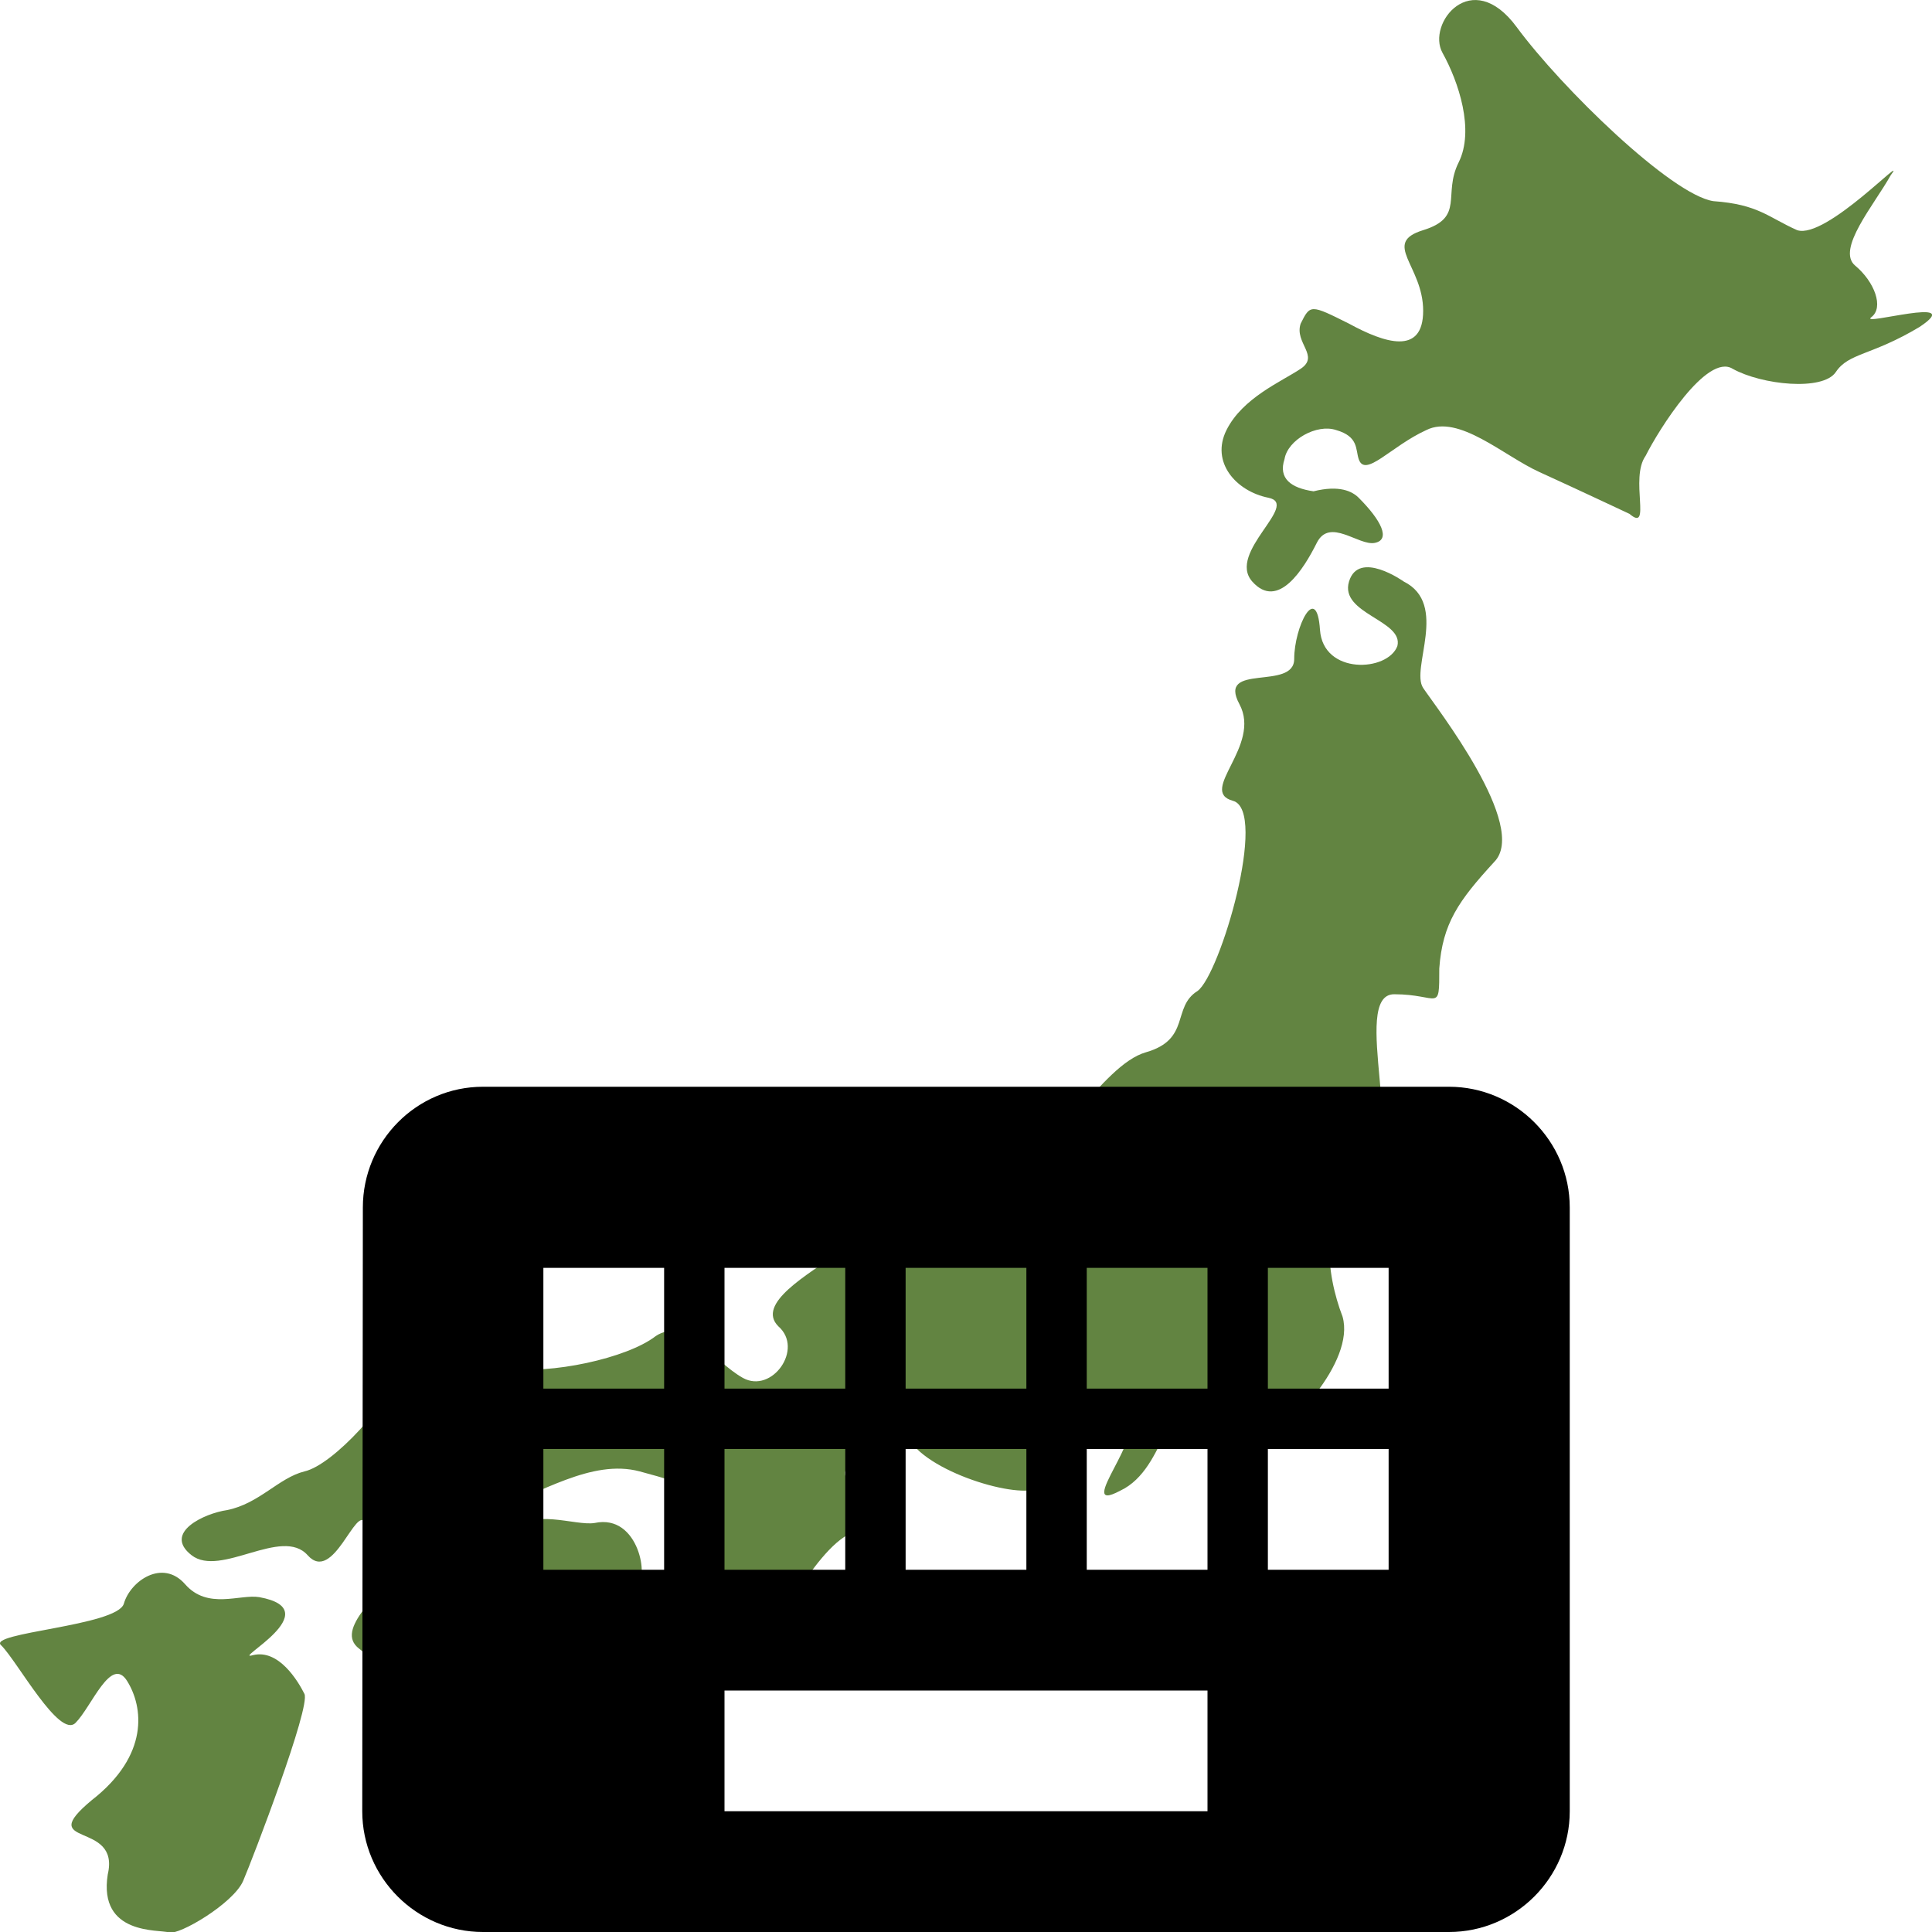 <svg viewBox="0 0 48 48" xmlns="http://www.w3.org/2000/svg"><title>map of Japan</title><g transform="matrix(.801 0 0 .801 -1.568 -1.651)" fill="#628441"><path d="m10 51.6c-.6-.1-1.6.4-2.3-.4s-1.7-.1-1.9.6-4.3.9-3.8 1.3c.5.5 1.8 2.9 2.3 2.4s1.1-2.1 1.6-1.3.7 2.3-1.1 3.7c-1.8 1.5.9.6.5 2.3-.3 1.9 1.6 1.7 1.9 1.8s2-.9 2.3-1.6 2.1-5.4 1.9-5.8-.8-1.4-1.6-1.2c-.7.2 2.4-1.4.2-1.8m-1-2.7c-.7.1-2 .7-1.1 1.4s2.8-.9 3.6.0 1.5-1.6 1.8-1 2.4.1 3.9-.4 3.1-1.6 4.6-1.2 2.7.8 1.9 1.4-1.4 2-.8 2.2c.7.2 1.7 1.7 2.6 1.4s2-3.3 3.4-3.2.4-1.4-.5-1.5 1.1-2.5 1.7-1.4c.5 1.1 3.5 2 4.1 1.6.7-.4 1.5-1.9 2.5-1.9s-1.5 2.8.0 2c1.5-.7 1.4-3.3 2.6-2.5s1.5-2.4 1.7-1.1-.9 2.4.0 2.1 3-2.5 2.6-3.9c-.5-1.3-.8-3.4.7-4.2 1.4-.7-.5-5.8.9-5.8s1.4.6 1.4-.8c.1-1.4.6-2.1 1.7-3.3 1.1-1.1-1.8-4.8-2.2-5.4s.8-2.6-.6-3.3c0 0-1.4-1-1.7.0s1.7 1.2 1.5 2c-.3.8-2.3.9-2.4-.5-.1-1.5-.8-.1-.8.9s-2.4.1-1.7 1.4-1.3 2.7-.2 3-.4 5.4-1.1 5.9c-.8.5-.2 1.5-1.6 1.9s-2.8 3.3-4.6 3.8-2.3 1.3-2.5.5c-.2-.9-1.6-.7-.4-1.3s2-1.8.8-1.5c-1.3.3-2.5 1.5-2 2.1.5.7.2 1.9-.8 2.6s-2.6 1.6-1.9 2.3c.8.7-.2 2.1-1.1 1.6s-1.8-1.9-2.7-1.3c-.9.7-3.3 1.2-4.6 1s-3.2-.8-3.4.1-2 2.9-2.9 3.1c-.8.2-1.4 1-2.4 1.2"/><path d="m20.4 49.3c-.6.1-2-.5-2.5.3-.5.9-1.2.4-1.6.9s-1.3-1-1.9.0-2.1 2.1-1.3 2.7-.3 1 .4 1.7 2 .9 2.3.0c.2-.9 1.1-3 2.2-2.5s1.6.8 2 .3 1.1-1.3 1.7-1.5c.4-.1.1-2.2-1.3-1.9m23.7-31.8c.7.7 1 1.3.5 1.4s-1.4-.8-1.8.0-1.2 2.1-2 1.2 1.5-2.4.5-2.6-1.8-1.1-1.3-2.1 1.7-1.5 2.3-1.9-.2-.8.0-1.4c.3-.6.3-.6 1.5.0 1.1.6 2.3 1 2.3-.4s-1.3-2.1.0-2.5.6-1.1 1.1-2.1.0-2.5-.5-3.4.9-2.7 2.3-.8 4.8 5.2 6.1 5.4c1.4.1 1.7.5 2.6.9.9.3 3.5-2.5 2.9-1.7-.5.9-1.7 2.3-1.1 2.8s.9 1.3.5 1.6 3-.7 1.5.3c-1.5.9-2.2.8-2.6 1.4s-2.3.4-3.2-.1c-.8-.5-2.3 1.9-2.7 2.7-.5.7.2 2.4-.5 1.8.0.0-1.7-.8-2.8-1.3s-2.5-1.8-3.5-1.3c-1.1.5-1.9 1.5-2.1.9-.1-.3.0-.7-.7-.9-.6-.2-1.5.3-1.6.9-.2.6.2.9.9 1 .8-.2 1.2.0 1.4.2"/></g><path d="M36 27H12c-1.65.0-2.985 1.35-2.985 3L9 45c0 1.65 1.35 3 3 3h24c1.65.0 3-1.35 3-3V30c0-1.65-1.35-3-3-3zm-13.5 4.5h3v3h-3zm0 4.5h3v3h-3zM18 31.5h3v3h-3zm0 4.5h3v3h-3zm-1.5 3h-3v-3h3zm0-4.5h-3v-3h3zM30 45H18v-3h12zm0-6h-3v-3h3zm0-4.5h-3v-3h3zm4.5 4.5h-3v-3h3zm0-4.5h-3v-3h3z" stroke-width="1.5"/></svg>